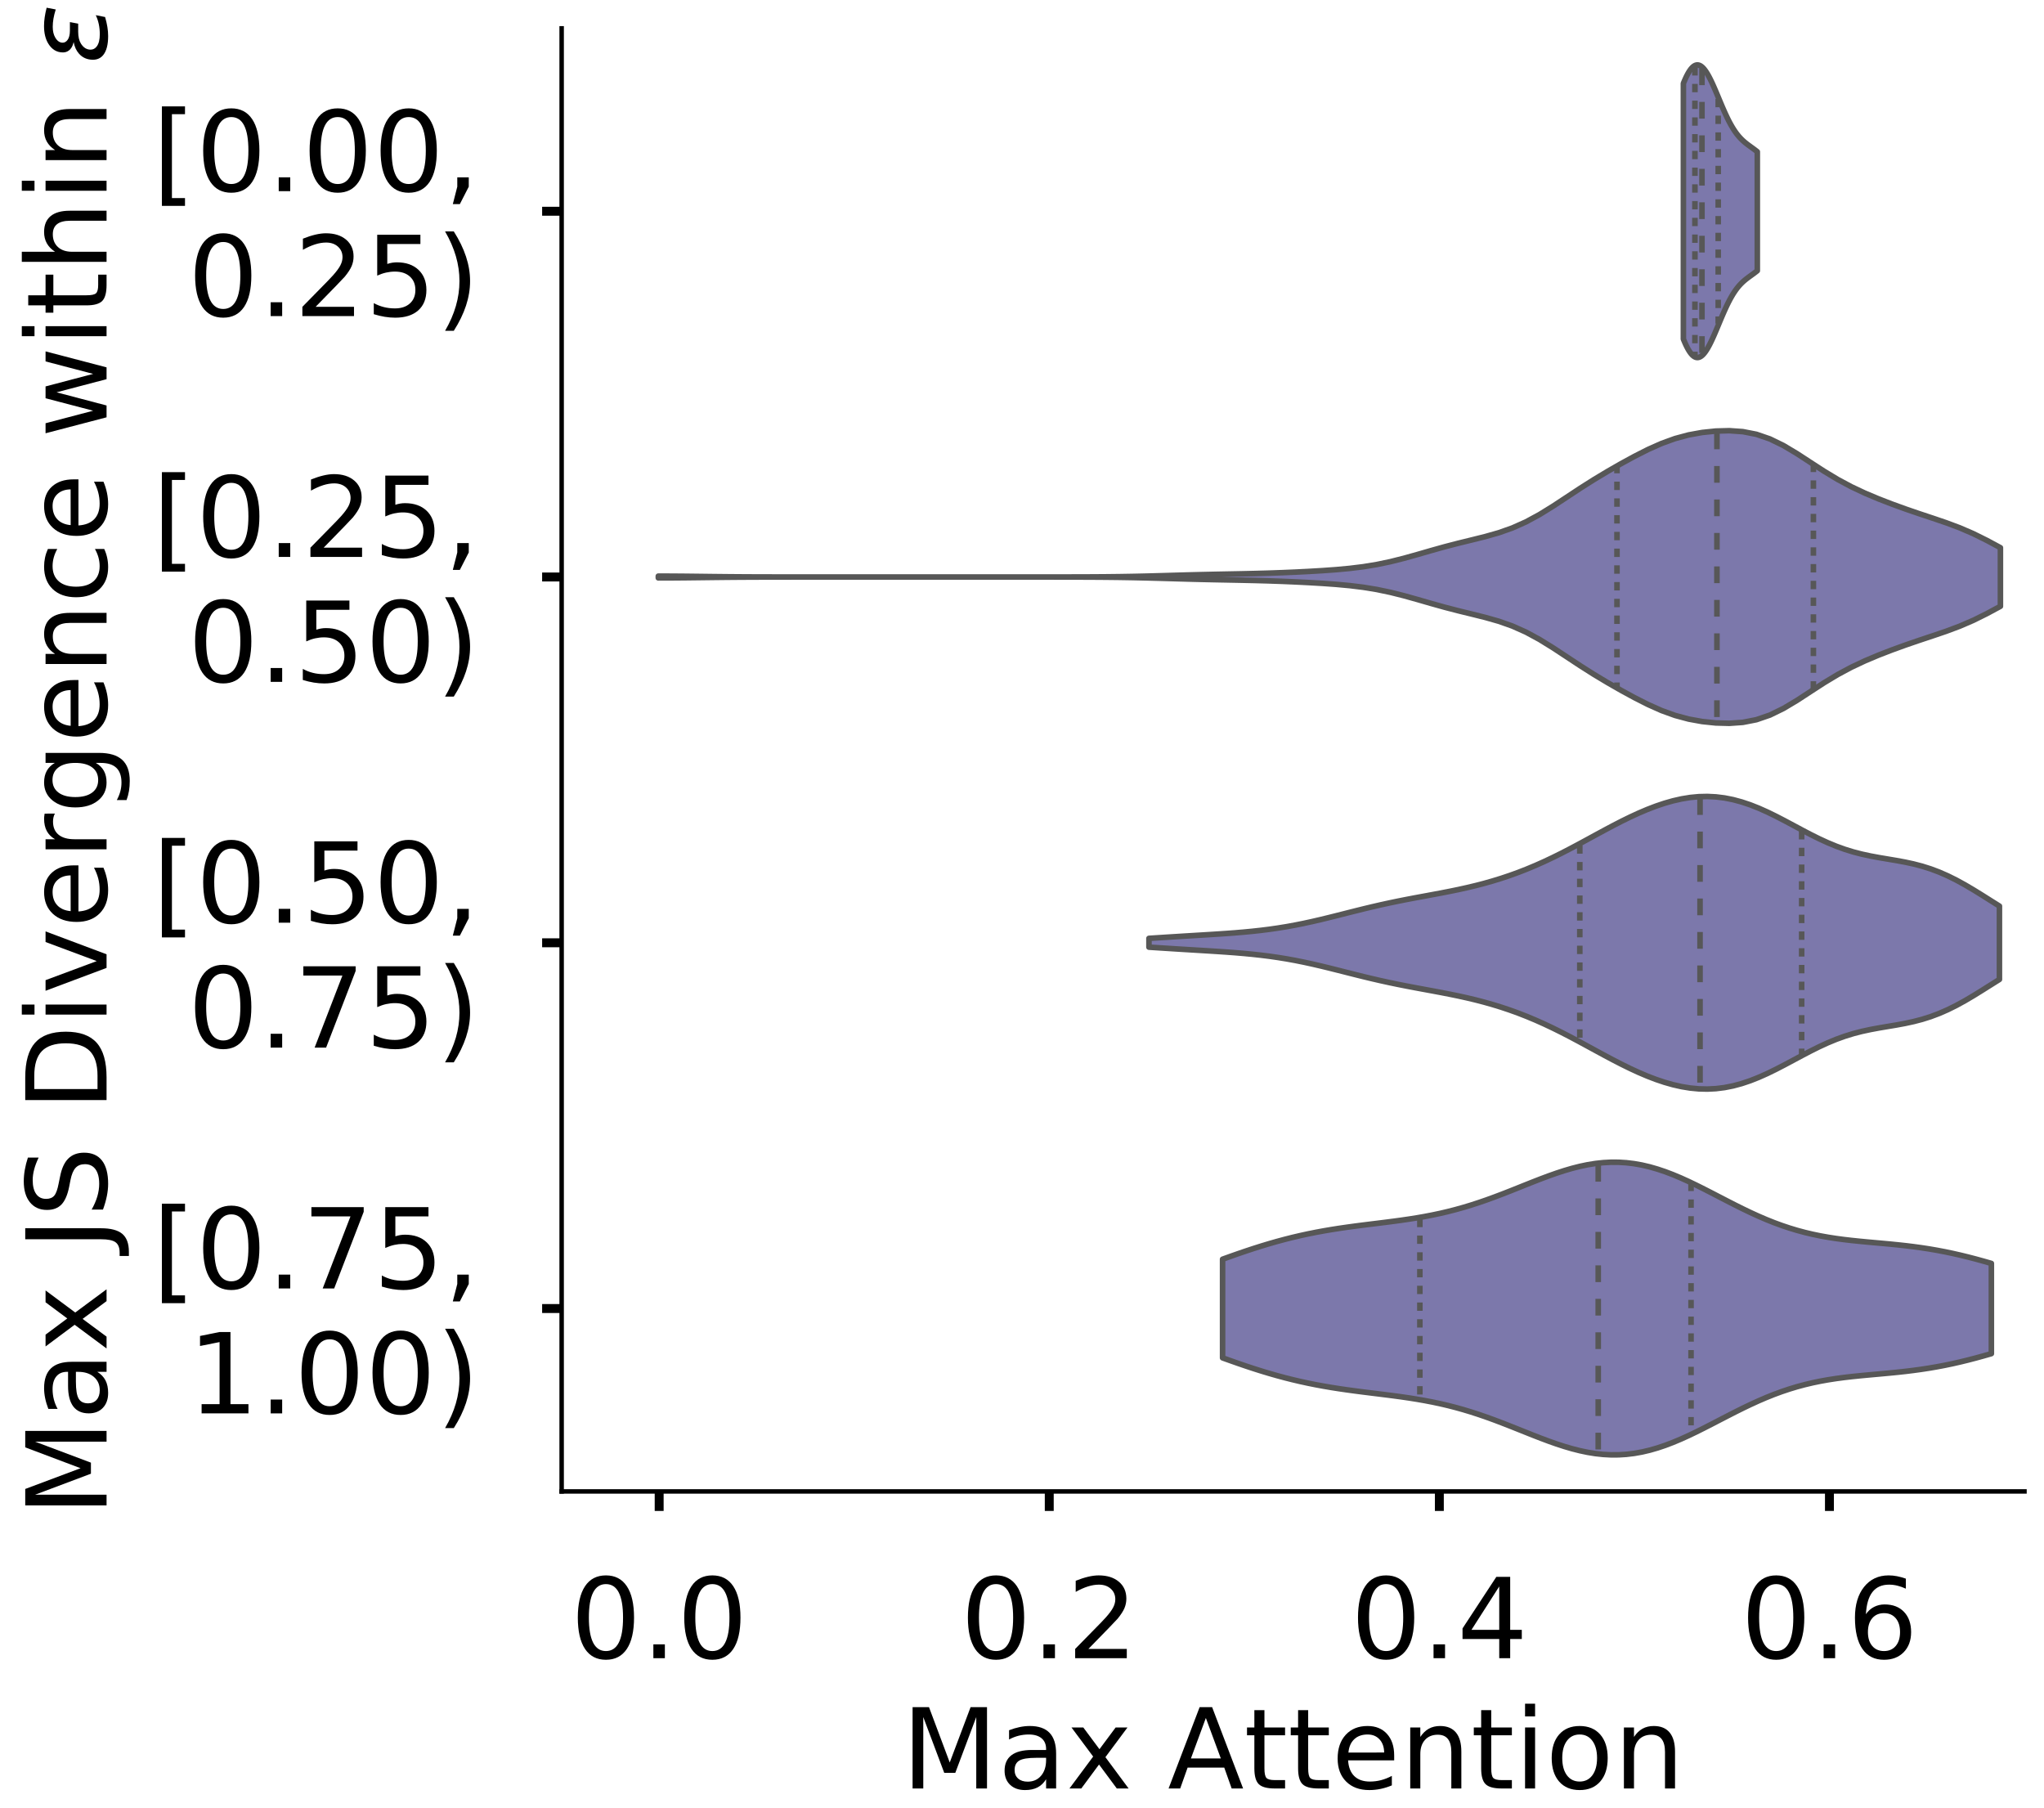<?xml version="1.0" encoding="utf-8" standalone="no"?>
<!DOCTYPE svg PUBLIC "-//W3C//DTD SVG 1.1//EN"
  "http://www.w3.org/Graphics/SVG/1.1/DTD/svg11.dtd">
<!-- Created with matplotlib (https://matplotlib.org/) -->
<svg height="324.058pt" version="1.1" viewBox="0 0 366.475 324.058" width="366.475pt" xmlns="http://www.w3.org/2000/svg" xmlns:xlink="http://www.w3.org/1999/xlink">
 <defs>
  <style type="text/css">
*{stroke-linecap:butt;stroke-linejoin:round;}
  </style>
 </defs>
 <g id="figure_1">
  <g id="patch_1">
   <path d="M 0 324.058 
L 366.475 324.058 
L 366.475 -0 
L 0 -0 
z
" style="fill:#ffffff;"/>
  </g>
  <g id="axes_1">
   <g id="patch_2">
    <path d="M -269.375 267.358 
L -7.1 267.358 
L -7.1 5.083 
L -269.375 5.083 
z
" style="fill:#ffffff;"/>
   </g>
   <g id="patch_3">
    <path clip-path="url(#p5708288292)" d="M -257.453 267.358 
L -251.493 267.358 
L -251.493 264.835 
L -257.453 264.835 
z
" style="fill:#7570b3;opacity:0.6;stroke:#000000;stroke-linejoin:miter;stroke-width:0.5;"/>
   </g>
   <g id="patch_4">
    <path clip-path="url(#p5708288292)" d="M -251.493 267.358 
L -245.532 267.358 
L -245.532 267.358 
L -251.493 267.358 
z
" style="fill:#7570b3;opacity:0.6;stroke:#000000;stroke-linejoin:miter;stroke-width:0.5;"/>
   </g>
   <g id="patch_5">
    <path clip-path="url(#p5708288292)" d="M -245.532 267.358 
L -239.571 267.358 
L -239.571 267.358 
L -245.532 267.358 
z
" style="fill:#7570b3;opacity:0.6;stroke:#000000;stroke-linejoin:miter;stroke-width:0.5;"/>
   </g>
   <g id="patch_6">
    <path clip-path="url(#p5708288292)" d="M -239.571 267.358 
L -233.61 267.358 
L -233.61 267.358 
L -239.571 267.358 
z
" style="fill:#7570b3;opacity:0.6;stroke:#000000;stroke-linejoin:miter;stroke-width:0.5;"/>
   </g>
   <g id="patch_7">
    <path clip-path="url(#p5708288292)" d="M -233.61 267.358 
L -227.649 267.358 
L -227.649 267.358 
L -233.61 267.358 
z
" style="fill:#7570b3;opacity:0.6;stroke:#000000;stroke-linejoin:miter;stroke-width:0.5;"/>
   </g>
   <g id="patch_8">
    <path clip-path="url(#p5708288292)" d="M -227.649 267.358 
L -221.689 267.358 
L -221.689 267.358 
L -227.649 267.358 
z
" style="fill:#7570b3;opacity:0.6;stroke:#000000;stroke-linejoin:miter;stroke-width:0.5;"/>
   </g>
   <g id="patch_9">
    <path clip-path="url(#p5708288292)" d="M -221.689 267.358 
L -215.728 267.358 
L -215.728 267.358 
L -221.689 267.358 
z
" style="fill:#7570b3;opacity:0.6;stroke:#000000;stroke-linejoin:miter;stroke-width:0.5;"/>
   </g>
   <g id="patch_10">
    <path clip-path="url(#p5708288292)" d="M -215.728 267.358 
L -209.767 267.358 
L -209.767 267.358 
L -215.728 267.358 
z
" style="fill:#7570b3;opacity:0.6;stroke:#000000;stroke-linejoin:miter;stroke-width:0.5;"/>
   </g>
   <g id="patch_11">
    <path clip-path="url(#p5708288292)" d="M -209.767 267.358 
L -203.806 267.358 
L -203.806 267.358 
L -209.767 267.358 
z
" style="fill:#7570b3;opacity:0.6;stroke:#000000;stroke-linejoin:miter;stroke-width:0.5;"/>
   </g>
   <g id="patch_12">
    <path clip-path="url(#p5708288292)" d="M -203.806 267.358 
L -197.845 267.358 
L -197.845 267.358 
L -203.806 267.358 
z
" style="fill:#7570b3;opacity:0.6;stroke:#000000;stroke-linejoin:miter;stroke-width:0.5;"/>
   </g>
   <g id="patch_13">
    <path clip-path="url(#p5708288292)" d="M -197.845 267.358 
L -191.885 267.358 
L -191.885 267.358 
L -197.845 267.358 
z
" style="fill:#7570b3;opacity:0.6;stroke:#000000;stroke-linejoin:miter;stroke-width:0.5;"/>
   </g>
   <g id="patch_14">
    <path clip-path="url(#p5708288292)" d="M -191.885 267.358 
L -185.924 267.358 
L -185.924 267.358 
L -191.885 267.358 
z
" style="fill:#7570b3;opacity:0.6;stroke:#000000;stroke-linejoin:miter;stroke-width:0.5;"/>
   </g>
   <g id="patch_15">
    <path clip-path="url(#p5708288292)" d="M -185.924 267.358 
L -179.963 267.358 
L -179.963 267.358 
L -185.924 267.358 
z
" style="fill:#7570b3;opacity:0.6;stroke:#000000;stroke-linejoin:miter;stroke-width:0.5;"/>
   </g>
   <g id="patch_16">
    <path clip-path="url(#p5708288292)" d="M -179.963 267.358 
L -174.002 267.358 
L -174.002 267.358 
L -179.963 267.358 
z
" style="fill:#7570b3;opacity:0.6;stroke:#000000;stroke-linejoin:miter;stroke-width:0.5;"/>
   </g>
   <g id="patch_17">
    <path clip-path="url(#p5708288292)" d="M -174.002 267.358 
L -168.041 267.358 
L -168.041 264.835 
L -174.002 264.835 
z
" style="fill:#7570b3;opacity:0.6;stroke:#000000;stroke-linejoin:miter;stroke-width:0.5;"/>
   </g>
   <g id="patch_18">
    <path clip-path="url(#p5708288292)" d="M -168.041 267.358 
L -162.081 267.358 
L -162.081 259.789 
L -168.041 259.789 
z
" style="fill:#7570b3;opacity:0.6;stroke:#000000;stroke-linejoin:miter;stroke-width:0.5;"/>
   </g>
   <g id="patch_19">
    <path clip-path="url(#p5708288292)" d="M -162.081 267.358 
L -156.12 267.358 
L -156.12 259.789 
L -162.081 259.789 
z
" style="fill:#7570b3;opacity:0.6;stroke:#000000;stroke-linejoin:miter;stroke-width:0.5;"/>
   </g>
   <g id="patch_20">
    <path clip-path="url(#p5708288292)" d="M -156.12 267.358 
L -150.159 267.358 
L -150.159 249.697 
L -156.12 249.697 
z
" style="fill:#7570b3;opacity:0.6;stroke:#000000;stroke-linejoin:miter;stroke-width:0.5;"/>
   </g>
   <g id="patch_21">
    <path clip-path="url(#p5708288292)" d="M -150.159 267.358 
L -144.198 267.358 
L -144.198 252.22 
L -150.159 252.22 
z
" style="fill:#7570b3;opacity:0.6;stroke:#000000;stroke-linejoin:miter;stroke-width:0.5;"/>
   </g>
   <g id="patch_22">
    <path clip-path="url(#p5708288292)" d="M -144.198 267.358 
L -138.238 267.358 
L -138.238 249.697 
L -144.198 249.697 
z
" style="fill:#7570b3;opacity:0.6;stroke:#000000;stroke-linejoin:miter;stroke-width:0.5;"/>
   </g>
   <g id="patch_23">
    <path clip-path="url(#p5708288292)" d="M -138.238 267.358 
L -132.277 267.358 
L -132.277 237.081 
L -138.238 237.081 
z
" style="fill:#7570b3;opacity:0.6;stroke:#000000;stroke-linejoin:miter;stroke-width:0.5;"/>
   </g>
   <g id="patch_24">
    <path clip-path="url(#p5708288292)" d="M -132.277 267.358 
L -126.316 267.358 
L -126.316 224.466 
L -132.277 224.466 
z
" style="fill:#7570b3;opacity:0.6;stroke:#000000;stroke-linejoin:miter;stroke-width:0.5;"/>
   </g>
   <g id="patch_25">
    <path clip-path="url(#p5708288292)" d="M -126.316 267.358 
L -120.355 267.358 
L -120.355 214.373 
L -126.316 214.373 
z
" style="fill:#7570b3;opacity:0.6;stroke:#000000;stroke-linejoin:miter;stroke-width:0.5;"/>
   </g>
   <g id="patch_26">
    <path clip-path="url(#p5708288292)" d="M -120.355 267.358 
L -114.394 267.358 
L -114.394 204.281 
L -120.355 204.281 
z
" style="fill:#7570b3;opacity:0.6;stroke:#000000;stroke-linejoin:miter;stroke-width:0.5;"/>
   </g>
   <g id="patch_27">
    <path clip-path="url(#p5708288292)" d="M -114.394 267.358 
L -108.434 267.358 
L -108.434 199.235 
L -114.394 199.235 
z
" style="fill:#7570b3;opacity:0.6;stroke:#000000;stroke-linejoin:miter;stroke-width:0.5;"/>
   </g>
   <g id="patch_28">
    <path clip-path="url(#p5708288292)" d="M -108.434 267.358 
L -102.473 267.358 
L -102.473 186.619 
L -108.434 186.619 
z
" style="fill:#7570b3;opacity:0.6;stroke:#000000;stroke-linejoin:miter;stroke-width:0.5;"/>
   </g>
   <g id="patch_29">
    <path clip-path="url(#p5708288292)" d="M -102.473 267.358 
L -96.512 267.358 
L -96.512 138.681 
L -102.473 138.681 
z
" style="fill:#7570b3;opacity:0.6;stroke:#000000;stroke-linejoin:miter;stroke-width:0.5;"/>
   </g>
   <g id="patch_30">
    <path clip-path="url(#p5708288292)" d="M -96.512 267.358 
L -90.551 267.358 
L -90.551 100.834 
L -96.512 100.834 
z
" style="fill:#7570b3;opacity:0.6;stroke:#000000;stroke-linejoin:miter;stroke-width:0.5;"/>
   </g>
   <g id="patch_31">
    <path clip-path="url(#p5708288292)" d="M -90.551 267.358 
L -84.59 267.358 
L -84.59 83.173 
L -90.551 83.173 
z
" style="fill:#7570b3;opacity:0.6;stroke:#000000;stroke-linejoin:miter;stroke-width:0.5;"/>
   </g>
   <g id="patch_32">
    <path clip-path="url(#p5708288292)" d="M -84.59 267.358 
L -78.63 267.358 
L -78.63 47.85 
L -84.59 47.85 
z
" style="fill:#7570b3;opacity:0.6;stroke:#000000;stroke-linejoin:miter;stroke-width:0.5;"/>
   </g>
   <g id="patch_33">
    <path clip-path="url(#p5708288292)" d="M -78.63 267.358 
L -72.669 267.358 
L -72.669 17.572 
L -78.63 17.572 
z
" style="fill:#7570b3;opacity:0.6;stroke:#000000;stroke-linejoin:miter;stroke-width:0.5;"/>
   </g>
   <g id="patch_34">
    <path clip-path="url(#p5708288292)" d="M -72.669 267.358 
L -66.708 267.358 
L -66.708 88.219 
L -72.669 88.219 
z
" style="fill:#7570b3;opacity:0.6;stroke:#000000;stroke-linejoin:miter;stroke-width:0.5;"/>
   </g>
   <g id="patch_35">
    <path clip-path="url(#p5708288292)" d="M -66.708 267.358 
L -60.747 267.358 
L -60.747 17.572 
L -66.708 17.572 
z
" style="fill:#7570b3;opacity:0.6;stroke:#000000;stroke-linejoin:miter;stroke-width:0.5;"/>
   </g>
   <g id="patch_36">
    <path clip-path="url(#p5708288292)" d="M -60.747 267.358 
L -54.786 267.358 
L -54.786 100.834 
L -60.747 100.834 
z
" style="fill:#7570b3;opacity:0.6;stroke:#000000;stroke-linejoin:miter;stroke-width:0.5;"/>
   </g>
   <g id="patch_37">
    <path clip-path="url(#p5708288292)" d="M -54.786 267.358 
L -48.826 267.358 
L -48.826 151.296 
L -54.786 151.296 
z
" style="fill:#7570b3;opacity:0.6;stroke:#000000;stroke-linejoin:miter;stroke-width:0.5;"/>
   </g>
   <g id="patch_38">
    <path clip-path="url(#p5708288292)" d="M -48.826 267.358 
L -42.865 267.358 
L -42.865 133.635 
L -48.826 133.635 
z
" style="fill:#7570b3;opacity:0.6;stroke:#000000;stroke-linejoin:miter;stroke-width:0.5;"/>
   </g>
   <g id="patch_39">
    <path clip-path="url(#p5708288292)" d="M -42.865 267.358 
L -36.904 267.358 
L -36.904 156.342 
L -42.865 156.342 
z
" style="fill:#7570b3;opacity:0.6;stroke:#000000;stroke-linejoin:miter;stroke-width:0.5;"/>
   </g>
   <g id="patch_40">
    <path clip-path="url(#p5708288292)" d="M -36.904 267.358 
L -30.943 267.358 
L -30.943 176.527 
L -36.904 176.527 
z
" style="fill:#7570b3;opacity:0.6;stroke:#000000;stroke-linejoin:miter;stroke-width:0.5;"/>
   </g>
   <g id="patch_41">
    <path clip-path="url(#p5708288292)" d="M -30.943 267.358 
L -24.982 267.358 
L -24.982 171.481 
L -30.943 171.481 
z
" style="fill:#7570b3;opacity:0.6;stroke:#000000;stroke-linejoin:miter;stroke-width:0.5;"/>
   </g>
   <g id="patch_42">
    <path clip-path="url(#p5708288292)" d="M -24.982 267.358 
L -19.022 267.358 
L -19.022 244.65 
L -24.982 244.65 
z
" style="fill:#7570b3;opacity:0.6;stroke:#000000;stroke-linejoin:miter;stroke-width:0.5;"/>
   </g>
   <g id="matplotlib.axis_1">
    <g id="xtick_1">
     <g id="line2d_1">
      <defs>
       <path d="M 0 0 
L 0 3.5 
" id="m8d1b2ba1b3" style="stroke:#000000;stroke-width:1.6;"/>
      </defs>
      <g/>
     </g>
     <g id="text_1">
      <!-- 0.0 -->
      <defs>
       <path d="M 31.781 66.406 
Q 24.172 66.406 20.328 58.906 
Q 16.5 51.422 16.5 36.375 
Q 16.5 21.391 20.328 13.891 
Q 24.172 6.391 31.781 6.391 
Q 39.453 6.391 43.281 13.891 
Q 47.125 21.391 47.125 36.375 
Q 47.125 51.422 43.281 58.906 
Q 39.453 66.406 31.781 66.406 
z
M 31.781 74.219 
Q 44.047 74.219 50.516 64.516 
Q 56.984 54.828 56.984 36.375 
Q 56.984 17.969 50.516 8.266 
Q 44.047 -1.422 31.781 -1.422 
Q 19.531 -1.422 13.062 8.266 
Q 6.594 17.969 6.594 36.375 
Q 6.594 54.828 13.062 64.516 
Q 19.531 74.219 31.781 74.219 
z
" id="DejaVuSans-48"/>
       <path d="M 10.688 12.406 
L 21 12.406 
L 21 0 
L 10.688 0 
z
" id="DejaVuSans-46"/>
      </defs>
      <g transform="translate(-273.357 297.255)scale(0.2 -0.2)">
       <use xlink:href="#DejaVuSans-48"/>
       <use x="63.623" xlink:href="#DejaVuSans-46"/>
       <use x="95.41" xlink:href="#DejaVuSans-48"/>
      </g>
     </g>
    </g>
    <g id="xtick_2">
     <g id="line2d_2">
      <g/>
     </g>
     <g id="text_2">
      <!-- 0.2 -->
      <defs>
       <path d="M 19.188 8.297 
L 53.609 8.297 
L 53.609 0 
L 7.328 0 
L 7.328 8.297 
Q 12.938 14.109 22.625 23.891 
Q 32.328 33.688 34.812 36.531 
Q 39.547 41.844 41.422 45.531 
Q 43.312 49.219 43.312 52.781 
Q 43.312 58.594 39.234 62.25 
Q 35.156 65.922 28.609 65.922 
Q 23.969 65.922 18.812 64.312 
Q 13.672 62.703 7.812 59.422 
L 7.812 69.391 
Q 13.766 71.781 18.938 73 
Q 24.125 74.219 28.422 74.219 
Q 39.75 74.219 46.484 68.547 
Q 53.219 62.891 53.219 53.422 
Q 53.219 48.922 51.531 44.891 
Q 49.859 40.875 45.406 35.406 
Q 44.188 33.984 37.641 27.219 
Q 31.109 20.453 19.188 8.297 
z
" id="DejaVuSans-50"/>
      </defs>
      <g transform="translate(-205.233 297.255)scale(0.2 -0.2)">
       <use xlink:href="#DejaVuSans-48"/>
       <use x="63.623" xlink:href="#DejaVuSans-46"/>
       <use x="95.41" xlink:href="#DejaVuSans-50"/>
      </g>
     </g>
    </g>
    <g id="xtick_3">
     <g id="line2d_3">
      <g/>
     </g>
     <g id="text_3">
      <!-- 0.4 -->
      <defs>
       <path d="M 37.797 64.312 
L 12.891 25.391 
L 37.797 25.391 
z
M 35.203 72.906 
L 47.609 72.906 
L 47.609 25.391 
L 58.016 25.391 
L 58.016 17.188 
L 47.609 17.188 
L 47.609 0 
L 37.797 0 
L 37.797 17.188 
L 4.891 17.188 
L 4.891 26.703 
z
" id="DejaVuSans-52"/>
      </defs>
      <g transform="translate(-137.11 297.255)scale(0.2 -0.2)">
       <use xlink:href="#DejaVuSans-48"/>
       <use x="63.623" xlink:href="#DejaVuSans-46"/>
       <use x="95.41" xlink:href="#DejaVuSans-52"/>
      </g>
     </g>
    </g>
    <g id="xtick_4">
     <g id="line2d_4">
      <g/>
     </g>
     <g id="text_4">
      <!-- 0.6 -->
      <defs>
       <path d="M 33.016 40.375 
Q 26.375 40.375 22.484 35.828 
Q 18.609 31.297 18.609 23.391 
Q 18.609 15.531 22.484 10.953 
Q 26.375 6.391 33.016 6.391 
Q 39.656 6.391 43.531 10.953 
Q 47.406 15.531 47.406 23.391 
Q 47.406 31.297 43.531 35.828 
Q 39.656 40.375 33.016 40.375 
z
M 52.594 71.297 
L 52.594 62.312 
Q 48.875 64.062 45.094 64.984 
Q 41.312 65.922 37.594 65.922 
Q 27.828 65.922 22.672 59.328 
Q 17.531 52.734 16.797 39.406 
Q 19.672 43.656 24.016 45.922 
Q 28.375 48.188 33.594 48.188 
Q 44.578 48.188 50.953 41.516 
Q 57.328 34.859 57.328 23.391 
Q 57.328 12.156 50.688 5.359 
Q 44.047 -1.422 33.016 -1.422 
Q 20.359 -1.422 13.672 8.266 
Q 6.984 17.969 6.984 36.375 
Q 6.984 53.656 15.188 63.938 
Q 23.391 74.219 37.203 74.219 
Q 40.922 74.219 44.703 73.484 
Q 48.484 72.75 52.594 71.297 
z
" id="DejaVuSans-54"/>
      </defs>
      <g transform="translate(-68.986 297.255)scale(0.2 -0.2)">
       <use xlink:href="#DejaVuSans-48"/>
       <use x="63.623" xlink:href="#DejaVuSans-46"/>
       <use x="95.41" xlink:href="#DejaVuSans-54"/>
      </g>
     </g>
    </g>
    <g id="text_5">
     <!--   -->
     <defs>
      <path id="DejaVuSans-32"/>
     </defs>
     <g transform="translate(-141.416 320.611)scale(0.2 -0.2)">
      <use xlink:href="#DejaVuSans-32"/>
     </g>
    </g>
   </g>
   <g id="matplotlib.axis_2">
    <g id="ytick_1">
     <g id="line2d_5">
      <defs>
       <path d="M 0 0 
L -3.5 0 
" id="m7a398c4806" style="stroke:#000000;stroke-width:1.6;"/>
      </defs>
      <g/>
     </g>
     <g id="text_6">
      <!-- 0.00 -->
      <g transform="translate(-328.606 274.957)scale(0.2 -0.2)">
       <use xlink:href="#DejaVuSans-48"/>
       <use x="63.623" xlink:href="#DejaVuSans-46"/>
       <use x="95.41" xlink:href="#DejaVuSans-48"/>
       <use x="159.033" xlink:href="#DejaVuSans-48"/>
      </g>
     </g>
    </g>
    <g id="ytick_2">
     <g id="line2d_6">
      <g/>
     </g>
     <g id="text_7">
      <!-- 0.02 -->
      <g transform="translate(-328.606 224.495)scale(0.2 -0.2)">
       <use xlink:href="#DejaVuSans-48"/>
       <use x="63.623" xlink:href="#DejaVuSans-46"/>
       <use x="95.41" xlink:href="#DejaVuSans-48"/>
       <use x="159.033" xlink:href="#DejaVuSans-50"/>
      </g>
     </g>
    </g>
    <g id="ytick_3">
     <g id="line2d_7">
      <g/>
     </g>
     <g id="text_8">
      <!-- 0.04 -->
      <g transform="translate(-328.606 174.033)scale(0.2 -0.2)">
       <use xlink:href="#DejaVuSans-48"/>
       <use x="63.623" xlink:href="#DejaVuSans-46"/>
       <use x="95.41" xlink:href="#DejaVuSans-48"/>
       <use x="159.033" xlink:href="#DejaVuSans-52"/>
      </g>
     </g>
    </g>
    <g id="ytick_4">
     <g id="line2d_8">
      <g/>
     </g>
     <g id="text_9">
      <!-- 0.06 -->
      <g transform="translate(-328.606 123.571)scale(0.2 -0.2)">
       <use xlink:href="#DejaVuSans-48"/>
       <use x="63.623" xlink:href="#DejaVuSans-46"/>
       <use x="95.41" xlink:href="#DejaVuSans-48"/>
       <use x="159.033" xlink:href="#DejaVuSans-54"/>
      </g>
     </g>
    </g>
    <g id="ytick_5">
     <g id="line2d_9">
      <g/>
     </g>
     <g id="text_10">
      <!-- 0.08 -->
      <defs>
       <path d="M 31.781 34.625 
Q 24.75 34.625 20.719 30.859 
Q 16.703 27.094 16.703 20.516 
Q 16.703 13.922 20.719 10.156 
Q 24.75 6.391 31.781 6.391 
Q 38.812 6.391 42.859 10.172 
Q 46.922 13.969 46.922 20.516 
Q 46.922 27.094 42.891 30.859 
Q 38.875 34.625 31.781 34.625 
z
M 21.922 38.812 
Q 15.578 40.375 12.031 44.719 
Q 8.5 49.078 8.5 55.328 
Q 8.5 64.062 14.719 69.141 
Q 20.953 74.219 31.781 74.219 
Q 42.672 74.219 48.875 69.141 
Q 55.078 64.062 55.078 55.328 
Q 55.078 49.078 51.531 44.719 
Q 48 40.375 41.703 38.812 
Q 48.828 37.156 52.797 32.312 
Q 56.781 27.484 56.781 20.516 
Q 56.781 9.906 50.312 4.234 
Q 43.844 -1.422 31.781 -1.422 
Q 19.734 -1.422 13.25 4.234 
Q 6.781 9.906 6.781 20.516 
Q 6.781 27.484 10.781 32.312 
Q 14.797 37.156 21.922 38.812 
z
M 18.312 54.391 
Q 18.312 48.734 21.844 45.562 
Q 25.391 42.391 31.781 42.391 
Q 38.141 42.391 41.719 45.562 
Q 45.312 48.734 45.312 54.391 
Q 45.312 60.062 41.719 63.234 
Q 38.141 66.406 31.781 66.406 
Q 25.391 66.406 21.844 63.234 
Q 18.312 60.062 18.312 54.391 
z
" id="DejaVuSans-56"/>
      </defs>
      <g transform="translate(-328.606 73.11)scale(0.2 -0.2)">
       <use xlink:href="#DejaVuSans-48"/>
       <use x="63.623" xlink:href="#DejaVuSans-46"/>
       <use x="95.41" xlink:href="#DejaVuSans-48"/>
       <use x="159.033" xlink:href="#DejaVuSans-56"/>
      </g>
     </g>
    </g>
    <g id="ytick_6">
     <g id="line2d_10">
      <g/>
     </g>
     <g id="text_11">
      <!-- 0.10 -->
      <defs>
       <path d="M 12.406 8.297 
L 28.516 8.297 
L 28.516 63.922 
L 10.984 60.406 
L 10.984 69.391 
L 28.422 72.906 
L 38.281 72.906 
L 38.281 8.297 
L 54.391 8.297 
L 54.391 0 
L 12.406 0 
z
" id="DejaVuSans-49"/>
      </defs>
      <g transform="translate(-328.606 22.648)scale(0.2 -0.2)">
       <use xlink:href="#DejaVuSans-48"/>
       <use x="63.623" xlink:href="#DejaVuSans-46"/>
       <use x="95.41" xlink:href="#DejaVuSans-49"/>
       <use x="159.033" xlink:href="#DejaVuSans-48"/>
      </g>
     </g>
    </g>
    <g id="text_12">
     <!--   -->
     <g transform="translate(-336.267 139.017)rotate(-90)scale(0.176 -0.176)">
      <use xlink:href="#DejaVuSans-32"/>
     </g>
    </g>
   </g>
   <g id="patch_43">
    <path style="fill:none;stroke:#000000;stroke-linecap:square;stroke-linejoin:miter;stroke-width:0.8;"/>
   </g>
   <g id="patch_44">
    <path style="fill:none;stroke:#000000;stroke-linecap:square;stroke-linejoin:miter;stroke-width:0.8;"/>
   </g>
  </g>
  <g id="axes_2">
   <g id="patch_45">
    <path d="M 100.7 267.358 
L 362.975 267.358 
L 362.975 5.083 
L 100.7 5.083 
z
" style="fill:#ffffff;"/>
   </g>
   <g id="PolyCollection_1">
    <defs>
     <path d="M 301.819 -263.278 
L 301.819 -309.103 
L 301.952 -309.431 
L 302.086 -309.744 
L 302.22 -310.042 
L 302.354 -310.326 
L 302.488 -310.593 
L 302.622 -310.843 
L 302.756 -311.076 
L 302.89 -311.292 
L 303.024 -311.49 
L 303.158 -311.669 
L 303.291 -311.83 
L 303.425 -311.971 
L 303.559 -312.094 
L 303.693 -312.197 
L 303.827 -312.28 
L 303.961 -312.344 
L 304.095 -312.388 
L 304.229 -312.413 
L 304.363 -312.418 
L 304.497 -312.404 
L 304.63 -312.371 
L 304.764 -312.319 
L 304.898 -312.248 
L 305.032 -312.159 
L 305.166 -312.052 
L 305.3 -311.928 
L 305.434 -311.787 
L 305.568 -311.63 
L 305.702 -311.457 
L 305.835 -311.27 
L 305.969 -311.068 
L 306.103 -310.852 
L 306.237 -310.623 
L 306.371 -310.382 
L 306.505 -310.13 
L 306.639 -309.868 
L 306.773 -309.596 
L 306.907 -309.315 
L 307.041 -309.026 
L 307.174 -308.73 
L 307.308 -308.428 
L 307.442 -308.121 
L 307.576 -307.809 
L 307.71 -307.494 
L 307.844 -307.176 
L 307.978 -306.857 
L 308.112 -306.536 
L 308.246 -306.215 
L 308.38 -305.895 
L 308.513 -305.576 
L 308.647 -305.26 
L 308.781 -304.946 
L 308.915 -304.636 
L 309.049 -304.33 
L 309.183 -304.028 
L 309.317 -303.732 
L 309.451 -303.441 
L 309.585 -303.157 
L 309.719 -302.879 
L 309.852 -302.608 
L 309.986 -302.345 
L 310.12 -302.089 
L 310.254 -301.841 
L 310.388 -301.601 
L 310.522 -301.369 
L 310.656 -301.145 
L 310.79 -300.93 
L 310.924 -300.722 
L 311.057 -300.523 
L 311.191 -300.332 
L 311.325 -300.148 
L 311.459 -299.973 
L 311.593 -299.804 
L 311.727 -299.644 
L 311.861 -299.49 
L 311.995 -299.343 
L 312.129 -299.202 
L 312.263 -299.067 
L 312.396 -298.937 
L 312.53 -298.813 
L 312.664 -298.694 
L 312.798 -298.579 
L 312.932 -298.467 
L 313.066 -298.36 
L 313.2 -298.255 
L 313.334 -298.152 
L 313.468 -298.052 
L 313.602 -297.953 
L 313.735 -297.856 
L 313.869 -297.759 
L 314.003 -297.662 
L 314.137 -297.565 
L 314.271 -297.468 
L 314.405 -297.369 
L 314.539 -297.27 
L 314.673 -297.169 
L 314.807 -297.065 
L 314.941 -296.96 
L 315.074 -296.852 
L 315.074 -275.53 
L 315.074 -275.53 
L 314.941 -275.422 
L 314.807 -275.316 
L 314.673 -275.213 
L 314.539 -275.111 
L 314.405 -275.012 
L 314.271 -274.913 
L 314.137 -274.816 
L 314.003 -274.719 
L 313.869 -274.623 
L 313.735 -274.526 
L 313.602 -274.428 
L 313.468 -274.329 
L 313.334 -274.229 
L 313.2 -274.126 
L 313.066 -274.022 
L 312.932 -273.914 
L 312.798 -273.803 
L 312.664 -273.687 
L 312.53 -273.568 
L 312.396 -273.444 
L 312.263 -273.314 
L 312.129 -273.18 
L 311.995 -273.039 
L 311.861 -272.891 
L 311.727 -272.738 
L 311.593 -272.577 
L 311.459 -272.409 
L 311.325 -272.233 
L 311.191 -272.05 
L 311.057 -271.858 
L 310.924 -271.659 
L 310.79 -271.452 
L 310.656 -271.236 
L 310.522 -271.012 
L 310.388 -270.78 
L 310.254 -270.54 
L 310.12 -270.292 
L 309.986 -270.036 
L 309.852 -269.773 
L 309.719 -269.502 
L 309.585 -269.224 
L 309.451 -268.94 
L 309.317 -268.65 
L 309.183 -268.353 
L 309.049 -268.052 
L 308.915 -267.746 
L 308.781 -267.435 
L 308.647 -267.121 
L 308.513 -266.805 
L 308.38 -266.486 
L 308.246 -266.166 
L 308.112 -265.845 
L 307.978 -265.525 
L 307.844 -265.205 
L 307.71 -264.887 
L 307.576 -264.572 
L 307.442 -264.26 
L 307.308 -263.953 
L 307.174 -263.651 
L 307.041 -263.355 
L 306.907 -263.066 
L 306.773 -262.785 
L 306.639 -262.513 
L 306.505 -262.251 
L 306.371 -261.999 
L 306.237 -261.758 
L 306.103 -261.529 
L 305.969 -261.314 
L 305.835 -261.112 
L 305.702 -260.924 
L 305.568 -260.751 
L 305.434 -260.594 
L 305.3 -260.453 
L 305.166 -260.329 
L 305.032 -260.222 
L 304.898 -260.133 
L 304.764 -260.063 
L 304.63 -260.011 
L 304.497 -259.977 
L 304.363 -259.963 
L 304.229 -259.968 
L 304.095 -259.993 
L 303.961 -260.037 
L 303.827 -260.101 
L 303.693 -260.185 
L 303.559 -260.288 
L 303.425 -260.41 
L 303.291 -260.552 
L 303.158 -260.712 
L 303.024 -260.892 
L 302.89 -261.089 
L 302.756 -261.305 
L 302.622 -261.538 
L 302.488 -261.789 
L 302.354 -262.056 
L 302.22 -262.339 
L 302.086 -262.637 
L 301.952 -262.951 
L 301.819 -263.278 
z
" id="meefcb8f6a2" style="stroke:#575757;"/>
    </defs>
    <g clip-path="url(#p4125a167e1)">
     <use style="fill:#7c78ab;stroke:#575757;" x="0" xlink:href="#meefcb8f6a2" y="324.058"/>
    </g>
   </g>
   <g id="PolyCollection_2">
    <defs>
     <path d="M 118.031 -220.464 
L 118.031 -220.78 
L 120.462 -220.773 
L 122.892 -220.753 
L 125.323 -220.725 
L 127.754 -220.695 
L 130.184 -220.669 
L 132.615 -220.649 
L 135.045 -220.636 
L 137.476 -220.629 
L 139.907 -220.625 
L 142.337 -220.623 
L 144.768 -220.622 
L 147.198 -220.622 
L 149.629 -220.622 
L 152.06 -220.622 
L 154.49 -220.622 
L 156.921 -220.622 
L 159.352 -220.622 
L 161.782 -220.622 
L 164.213 -220.622 
L 166.643 -220.622 
L 169.074 -220.622 
L 171.505 -220.622 
L 173.935 -220.622 
L 176.366 -220.622 
L 178.796 -220.622 
L 181.227 -220.622 
L 183.658 -220.622 
L 186.088 -220.622 
L 188.519 -220.623 
L 190.949 -220.625 
L 193.38 -220.63 
L 195.811 -220.639 
L 198.241 -220.656 
L 200.672 -220.683 
L 203.103 -220.724 
L 205.533 -220.778 
L 207.964 -220.843 
L 210.394 -220.913 
L 212.825 -220.982 
L 215.256 -221.043 
L 217.686 -221.097 
L 220.117 -221.144 
L 222.547 -221.191 
L 224.978 -221.246 
L 227.409 -221.313 
L 229.839 -221.398 
L 232.27 -221.5 
L 234.701 -221.622 
L 237.131 -221.765 
L 239.562 -221.939 
L 241.992 -222.164 
L 244.423 -222.462 
L 246.854 -222.86 
L 249.284 -223.367 
L 251.715 -223.977 
L 254.145 -224.656 
L 256.576 -225.357 
L 259.007 -226.037 
L 261.437 -226.668 
L 263.868 -227.262 
L 266.298 -227.867 
L 268.729 -228.557 
L 271.16 -229.416 
L 273.59 -230.499 
L 276.021 -231.815 
L 278.452 -233.318 
L 280.882 -234.917 
L 283.313 -236.52 
L 285.743 -238.062 
L 288.174 -239.524 
L 290.605 -240.916 
L 293.035 -242.242 
L 295.466 -243.475 
L 297.896 -244.558 
L 300.327 -245.438 
L 302.758 -246.091 
L 305.188 -246.531 
L 307.619 -246.784 
L 310.05 -246.849 
L 312.48 -246.68 
L 314.911 -246.204 
L 317.341 -245.368 
L 319.772 -244.183 
L 322.203 -242.73 
L 324.633 -241.146 
L 327.064 -239.57 
L 329.494 -238.106 
L 331.925 -236.805 
L 334.356 -235.66 
L 336.786 -234.636 
L 339.217 -233.695 
L 341.647 -232.814 
L 344.078 -231.98 
L 346.509 -231.172 
L 348.939 -230.346 
L 351.37 -229.437 
L 353.801 -228.388 
L 356.231 -227.184 
L 358.662 -225.876 
L 358.662 -215.368 
L 358.662 -215.368 
L 356.231 -214.06 
L 353.801 -212.856 
L 351.37 -211.807 
L 348.939 -210.898 
L 346.509 -210.072 
L 344.078 -209.264 
L 341.647 -208.43 
L 339.217 -207.548 
L 336.786 -206.608 
L 334.356 -205.584 
L 331.925 -204.439 
L 329.494 -203.137 
L 327.064 -201.674 
L 324.633 -200.098 
L 322.203 -198.513 
L 319.772 -197.061 
L 317.341 -195.875 
L 314.911 -195.04 
L 312.48 -194.564 
L 310.05 -194.394 
L 307.619 -194.459 
L 305.188 -194.713 
L 302.758 -195.153 
L 300.327 -195.806 
L 297.896 -196.686 
L 295.466 -197.769 
L 293.035 -199.002 
L 290.605 -200.327 
L 288.174 -201.72 
L 285.743 -203.182 
L 283.313 -204.724 
L 280.882 -206.327 
L 278.452 -207.926 
L 276.021 -209.428 
L 273.59 -210.745 
L 271.16 -211.828 
L 268.729 -212.686 
L 266.298 -213.377 
L 263.868 -213.982 
L 261.437 -214.576 
L 259.007 -215.207 
L 256.576 -215.886 
L 254.145 -216.588 
L 251.715 -217.267 
L 249.284 -217.877 
L 246.854 -218.384 
L 244.423 -218.781 
L 241.992 -219.08 
L 239.562 -219.304 
L 237.131 -219.479 
L 234.701 -219.622 
L 232.27 -219.743 
L 229.839 -219.846 
L 227.409 -219.931 
L 224.978 -219.998 
L 222.547 -220.052 
L 220.117 -220.1 
L 217.686 -220.147 
L 215.256 -220.2 
L 212.825 -220.262 
L 210.394 -220.331 
L 207.964 -220.401 
L 205.533 -220.466 
L 203.103 -220.52 
L 200.672 -220.561 
L 198.241 -220.588 
L 195.811 -220.605 
L 193.38 -220.614 
L 190.949 -220.619 
L 188.519 -220.621 
L 186.088 -220.621 
L 183.658 -220.622 
L 181.227 -220.622 
L 178.796 -220.622 
L 176.366 -220.622 
L 173.935 -220.622 
L 171.505 -220.622 
L 169.074 -220.622 
L 166.643 -220.622 
L 164.213 -220.622 
L 161.782 -220.622 
L 159.352 -220.622 
L 156.921 -220.622 
L 154.49 -220.622 
L 152.06 -220.622 
L 149.629 -220.622 
L 147.198 -220.622 
L 144.768 -220.621 
L 142.337 -220.621 
L 139.907 -220.619 
L 137.476 -220.615 
L 135.045 -220.608 
L 132.615 -220.595 
L 130.184 -220.575 
L 127.754 -220.549 
L 125.323 -220.519 
L 122.892 -220.491 
L 120.462 -220.471 
L 118.031 -220.464 
z
" id="mb2974dbf13" style="stroke:#575757;"/>
    </defs>
    <g clip-path="url(#p4125a167e1)">
     <use style="fill:#7c78ab;stroke:#575757;" x="0" xlink:href="#mb2974dbf13" y="324.058"/>
    </g>
   </g>
   <g id="PolyCollection_3">
    <defs>
     <path d="M 205.999 -154.264 
L 205.999 -155.843 
L 207.539 -155.942 
L 209.08 -156.04 
L 210.62 -156.137 
L 212.16 -156.233 
L 213.701 -156.326 
L 215.241 -156.419 
L 216.781 -156.513 
L 218.321 -156.611 
L 219.862 -156.715 
L 221.402 -156.829 
L 222.942 -156.958 
L 224.482 -157.104 
L 226.023 -157.272 
L 227.563 -157.464 
L 229.103 -157.685 
L 230.644 -157.934 
L 232.184 -158.214 
L 233.724 -158.522 
L 235.264 -158.856 
L 236.805 -159.213 
L 238.345 -159.587 
L 239.885 -159.972 
L 241.425 -160.363 
L 242.966 -160.751 
L 244.506 -161.133 
L 246.046 -161.502 
L 247.587 -161.856 
L 249.127 -162.193 
L 250.667 -162.513 
L 252.207 -162.817 
L 253.748 -163.11 
L 255.288 -163.395 
L 256.828 -163.68 
L 258.368 -163.968 
L 259.909 -164.268 
L 261.449 -164.584 
L 262.989 -164.924 
L 264.53 -165.291 
L 266.07 -165.69 
L 267.61 -166.125 
L 269.15 -166.599 
L 270.691 -167.114 
L 272.231 -167.671 
L 273.771 -168.273 
L 275.311 -168.917 
L 276.852 -169.605 
L 278.392 -170.332 
L 279.932 -171.095 
L 281.473 -171.889 
L 283.013 -172.708 
L 284.553 -173.541 
L 286.093 -174.38 
L 287.634 -175.215 
L 289.174 -176.034 
L 290.714 -176.827 
L 292.254 -177.583 
L 293.795 -178.294 
L 295.335 -178.949 
L 296.875 -179.541 
L 298.415 -180.06 
L 299.956 -180.497 
L 301.496 -180.846 
L 303.036 -181.097 
L 304.577 -181.244 
L 306.117 -181.281 
L 307.657 -181.204 
L 309.197 -181.013 
L 310.738 -180.708 
L 312.278 -180.293 
L 313.818 -179.776 
L 315.358 -179.167 
L 316.899 -178.478 
L 318.439 -177.726 
L 319.979 -176.929 
L 321.52 -176.107 
L 323.06 -175.281 
L 324.6 -174.475 
L 326.14 -173.708 
L 327.681 -172.999 
L 329.221 -172.362 
L 330.761 -171.805 
L 332.301 -171.33 
L 333.842 -170.933 
L 335.382 -170.601 
L 336.922 -170.316 
L 338.463 -170.056 
L 340.003 -169.797 
L 341.543 -169.513 
L 343.083 -169.181 
L 344.624 -168.779 
L 346.164 -168.293 
L 347.704 -167.713 
L 349.244 -167.038 
L 350.785 -166.272 
L 352.325 -165.426 
L 353.865 -164.517 
L 355.406 -163.565 
L 356.946 -162.593 
L 358.486 -161.628 
L 358.486 -148.479 
L 358.486 -148.479 
L 356.946 -147.513 
L 355.406 -146.542 
L 353.865 -145.589 
L 352.325 -144.68 
L 350.785 -143.834 
L 349.244 -143.068 
L 347.704 -142.393 
L 346.164 -141.814 
L 344.624 -141.327 
L 343.083 -140.926 
L 341.543 -140.593 
L 340.003 -140.309 
L 338.463 -140.05 
L 336.922 -139.79 
L 335.382 -139.506 
L 333.842 -139.174 
L 332.301 -138.776 
L 330.761 -138.302 
L 329.221 -137.745 
L 327.681 -137.107 
L 326.14 -136.398 
L 324.6 -135.631 
L 323.06 -134.825 
L 321.52 -134 
L 319.979 -133.178 
L 318.439 -132.38 
L 316.899 -131.628 
L 315.358 -130.94 
L 313.818 -130.33 
L 312.278 -129.813 
L 310.738 -129.399 
L 309.197 -129.094 
L 307.657 -128.902 
L 306.117 -128.826 
L 304.577 -128.863 
L 303.036 -129.01 
L 301.496 -129.261 
L 299.956 -129.609 
L 298.415 -130.047 
L 296.875 -130.565 
L 295.335 -131.157 
L 293.795 -131.812 
L 292.254 -132.523 
L 290.714 -133.28 
L 289.174 -134.073 
L 287.634 -134.892 
L 286.093 -135.726 
L 284.553 -136.565 
L 283.013 -137.399 
L 281.473 -138.217 
L 279.932 -139.011 
L 278.392 -139.775 
L 276.852 -140.502 
L 275.311 -141.189 
L 273.771 -141.834 
L 272.231 -142.435 
L 270.691 -142.993 
L 269.15 -143.508 
L 267.61 -143.981 
L 266.07 -144.416 
L 264.53 -144.816 
L 262.989 -145.183 
L 261.449 -145.522 
L 259.909 -145.838 
L 258.368 -146.138 
L 256.828 -146.427 
L 255.288 -146.711 
L 253.748 -146.996 
L 252.207 -147.289 
L 250.667 -147.594 
L 249.127 -147.913 
L 247.587 -148.25 
L 246.046 -148.604 
L 244.506 -148.973 
L 242.966 -149.355 
L 241.425 -149.744 
L 239.885 -150.134 
L 238.345 -150.519 
L 236.805 -150.894 
L 235.264 -151.25 
L 233.724 -151.585 
L 232.184 -151.893 
L 230.644 -152.172 
L 229.103 -152.422 
L 227.563 -152.642 
L 226.023 -152.834 
L 224.482 -153.002 
L 222.942 -153.148 
L 221.402 -153.277 
L 219.862 -153.391 
L 218.321 -153.495 
L 216.781 -153.593 
L 215.241 -153.687 
L 213.701 -153.78 
L 212.16 -153.874 
L 210.62 -153.969 
L 209.08 -154.066 
L 207.539 -154.165 
L 205.999 -154.264 
z
" id="m8a57d2d6a6" style="stroke:#575757;"/>
    </defs>
    <g clip-path="url(#p4125a167e1)">
     <use style="fill:#7c78ab;stroke:#575757;" x="0" xlink:href="#m8a57d2d6a6" y="324.058"/>
    </g>
   </g>
   <g id="PolyCollection_4">
    <defs>
     <path d="M 219.2 -80.643 
L 219.2 -98.326 
L 220.592 -98.825 
L 221.984 -99.314 
L 223.377 -99.789 
L 224.769 -100.248 
L 226.161 -100.689 
L 227.554 -101.109 
L 228.946 -101.507 
L 230.338 -101.881 
L 231.731 -102.232 
L 233.123 -102.558 
L 234.515 -102.861 
L 235.907 -103.14 
L 237.3 -103.397 
L 238.692 -103.634 
L 240.084 -103.853 
L 241.477 -104.055 
L 242.869 -104.245 
L 244.261 -104.425 
L 245.654 -104.599 
L 247.046 -104.77 
L 248.438 -104.943 
L 249.831 -105.122 
L 251.223 -105.311 
L 252.615 -105.513 
L 254.008 -105.733 
L 255.4 -105.975 
L 256.792 -106.242 
L 258.185 -106.537 
L 259.577 -106.862 
L 260.969 -107.218 
L 262.362 -107.607 
L 263.754 -108.027 
L 265.146 -108.479 
L 266.539 -108.959 
L 267.931 -109.465 
L 269.323 -109.992 
L 270.716 -110.536 
L 272.108 -111.09 
L 273.5 -111.647 
L 274.893 -112.2 
L 276.285 -112.741 
L 277.677 -113.261 
L 279.07 -113.753 
L 280.462 -114.206 
L 281.854 -114.613 
L 283.246 -114.967 
L 284.639 -115.259 
L 286.031 -115.484 
L 287.423 -115.637 
L 288.816 -115.712 
L 290.208 -115.707 
L 291.6 -115.621 
L 292.993 -115.453 
L 294.385 -115.205 
L 295.777 -114.879 
L 297.17 -114.479 
L 298.562 -114.012 
L 299.954 -113.482 
L 301.347 -112.898 
L 302.739 -112.268 
L 304.131 -111.601 
L 305.524 -110.906 
L 306.916 -110.193 
L 308.308 -109.472 
L 309.701 -108.752 
L 311.093 -108.041 
L 312.485 -107.348 
L 313.878 -106.68 
L 315.27 -106.045 
L 316.662 -105.446 
L 318.055 -104.889 
L 319.447 -104.376 
L 320.839 -103.91 
L 322.232 -103.49 
L 323.624 -103.117 
L 325.016 -102.788 
L 326.409 -102.501 
L 327.801 -102.252 
L 329.193 -102.037 
L 330.585 -101.851 
L 331.978 -101.689 
L 333.37 -101.545 
L 334.762 -101.412 
L 336.155 -101.286 
L 337.547 -101.161 
L 338.939 -101.032 
L 340.332 -100.892 
L 341.724 -100.74 
L 343.116 -100.569 
L 344.509 -100.378 
L 345.901 -100.164 
L 347.293 -99.925 
L 348.686 -99.661 
L 350.078 -99.37 
L 351.47 -99.055 
L 352.863 -98.715 
L 354.255 -98.353 
L 355.647 -97.971 
L 357.04 -97.572 
L 357.04 -81.397 
L 357.04 -81.397 
L 355.647 -80.998 
L 354.255 -80.616 
L 352.863 -80.254 
L 351.47 -79.914 
L 350.078 -79.598 
L 348.686 -79.308 
L 347.293 -79.044 
L 345.901 -78.805 
L 344.509 -78.591 
L 343.116 -78.4 
L 341.724 -78.229 
L 340.332 -78.076 
L 338.939 -77.937 
L 337.547 -77.808 
L 336.155 -77.682 
L 334.762 -77.556 
L 333.37 -77.424 
L 331.978 -77.28 
L 330.585 -77.118 
L 329.193 -76.932 
L 327.801 -76.717 
L 326.409 -76.468 
L 325.016 -76.181 
L 323.624 -75.852 
L 322.232 -75.479 
L 320.839 -75.059 
L 319.447 -74.593 
L 318.055 -74.08 
L 316.662 -73.523 
L 315.27 -72.924 
L 313.878 -72.288 
L 312.485 -71.621 
L 311.093 -70.928 
L 309.701 -70.217 
L 308.308 -69.497 
L 306.916 -68.775 
L 305.524 -68.063 
L 304.131 -67.368 
L 302.739 -66.701 
L 301.347 -66.071 
L 299.954 -65.487 
L 298.562 -64.957 
L 297.17 -64.489 
L 295.777 -64.09 
L 294.385 -63.764 
L 292.993 -63.516 
L 291.6 -63.348 
L 290.208 -63.262 
L 288.816 -63.257 
L 287.423 -63.332 
L 286.031 -63.484 
L 284.639 -63.709 
L 283.246 -64.002 
L 281.854 -64.355 
L 280.462 -64.763 
L 279.07 -65.216 
L 277.677 -65.707 
L 276.285 -66.228 
L 274.893 -66.768 
L 273.5 -67.322 
L 272.108 -67.879 
L 270.716 -68.433 
L 269.323 -68.976 
L 267.931 -69.504 
L 266.539 -70.01 
L 265.146 -70.49 
L 263.754 -70.942 
L 262.362 -71.362 
L 260.969 -71.751 
L 259.577 -72.107 
L 258.185 -72.432 
L 256.792 -72.726 
L 255.4 -72.993 
L 254.008 -73.235 
L 252.615 -73.456 
L 251.223 -73.658 
L 249.831 -73.847 
L 248.438 -74.025 
L 247.046 -74.198 
L 245.654 -74.37 
L 244.261 -74.544 
L 242.869 -74.724 
L 241.477 -74.914 
L 240.084 -75.116 
L 238.692 -75.335 
L 237.3 -75.572 
L 235.907 -75.829 
L 234.515 -76.108 
L 233.123 -76.41 
L 231.731 -76.737 
L 230.338 -77.087 
L 228.946 -77.462 
L 227.554 -77.86 
L 226.161 -78.28 
L 224.769 -78.72 
L 223.377 -79.179 
L 221.984 -79.655 
L 220.592 -80.144 
L 219.2 -80.643 
z
" id="m853cee723e" style="stroke:#575757;"/>
    </defs>
    <g clip-path="url(#p4125a167e1)">
     <use style="fill:#7c78ab;stroke:#575757;" x="0" xlink:href="#m853cee723e" y="324.058"/>
    </g>
   </g>
   <g id="patch_46">
    <path clip-path="url(#p4125a167e1)" d="M 118.185 37.868 
L 118.185 37.868 
L 118.185 37.868 
L 118.185 37.868 
z
" style="fill:#7c78ab;stroke:#575757;stroke-linejoin:miter;stroke-width:0.5;"/>
   </g>
   <g id="matplotlib.axis_3">
    <g id="xtick_5">
     <g id="line2d_11">
      <g>
       <use style="stroke:#000000;stroke-width:1.6;" x="118.185" xlink:href="#m8d1b2ba1b3" y="267.358"/>
      </g>
     </g>
     <g id="text_13">
      <!-- 0.0 -->
      <g transform="translate(102.282 297.255)scale(0.2 -0.2)">
       <use xlink:href="#DejaVuSans-48"/>
       <use x="63.623" xlink:href="#DejaVuSans-46"/>
       <use x="95.41" xlink:href="#DejaVuSans-48"/>
      </g>
     </g>
    </g>
    <g id="xtick_6">
     <g id="line2d_12">
      <g>
       <use style="stroke:#000000;stroke-width:1.6;" x="188.125" xlink:href="#m8d1b2ba1b3" y="267.358"/>
      </g>
     </g>
     <g id="text_14">
      <!-- 0.2 -->
      <g transform="translate(172.222 297.255)scale(0.2 -0.2)">
       <use xlink:href="#DejaVuSans-48"/>
       <use x="63.623" xlink:href="#DejaVuSans-46"/>
       <use x="95.41" xlink:href="#DejaVuSans-50"/>
      </g>
     </g>
    </g>
    <g id="xtick_7">
     <g id="line2d_13">
      <g>
       <use style="stroke:#000000;stroke-width:1.6;" x="258.065" xlink:href="#m8d1b2ba1b3" y="267.358"/>
      </g>
     </g>
     <g id="text_15">
      <!-- 0.4 -->
      <g transform="translate(242.162 297.255)scale(0.2 -0.2)">
       <use xlink:href="#DejaVuSans-48"/>
       <use x="63.623" xlink:href="#DejaVuSans-46"/>
       <use x="95.41" xlink:href="#DejaVuSans-52"/>
      </g>
     </g>
    </g>
    <g id="xtick_8">
     <g id="line2d_14">
      <g>
       <use style="stroke:#000000;stroke-width:1.6;" x="328.005" xlink:href="#m8d1b2ba1b3" y="267.358"/>
      </g>
     </g>
     <g id="text_16">
      <!-- 0.6 -->
      <g transform="translate(312.102 297.255)scale(0.2 -0.2)">
       <use xlink:href="#DejaVuSans-48"/>
       <use x="63.623" xlink:href="#DejaVuSans-46"/>
       <use x="95.41" xlink:href="#DejaVuSans-54"/>
      </g>
     </g>
    </g>
    <g id="text_17">
     <!-- Max Attention -->
     <defs>
      <path d="M 9.812 72.906 
L 24.516 72.906 
L 43.109 23.297 
L 61.812 72.906 
L 76.516 72.906 
L 76.516 0 
L 66.891 0 
L 66.891 64.016 
L 48.094 14.016 
L 38.188 14.016 
L 19.391 64.016 
L 19.391 0 
L 9.812 0 
z
" id="DejaVuSans-77"/>
      <path d="M 34.281 27.484 
Q 23.391 27.484 19.188 25 
Q 14.984 22.516 14.984 16.5 
Q 14.984 11.719 18.141 8.906 
Q 21.297 6.109 26.703 6.109 
Q 34.188 6.109 38.703 11.406 
Q 43.219 16.703 43.219 25.484 
L 43.219 27.484 
z
M 52.203 31.203 
L 52.203 0 
L 43.219 0 
L 43.219 8.297 
Q 40.141 3.328 35.547 0.953 
Q 30.953 -1.422 24.312 -1.422 
Q 15.922 -1.422 10.953 3.297 
Q 6 8.016 6 15.922 
Q 6 25.141 12.172 29.828 
Q 18.359 34.516 30.609 34.516 
L 43.219 34.516 
L 43.219 35.406 
Q 43.219 41.609 39.141 45 
Q 35.062 48.391 27.688 48.391 
Q 23 48.391 18.547 47.266 
Q 14.109 46.141 10.016 43.891 
L 10.016 52.203 
Q 14.938 54.109 19.578 55.047 
Q 24.219 56 28.609 56 
Q 40.484 56 46.344 49.844 
Q 52.203 43.703 52.203 31.203 
z
" id="DejaVuSans-97"/>
      <path d="M 54.891 54.688 
L 35.109 28.078 
L 55.906 0 
L 45.312 0 
L 29.391 21.484 
L 13.484 0 
L 2.875 0 
L 24.125 28.609 
L 4.688 54.688 
L 15.281 54.688 
L 29.781 35.203 
L 44.281 54.688 
z
" id="DejaVuSans-120"/>
      <path d="M 34.188 63.188 
L 20.797 26.906 
L 47.609 26.906 
z
M 28.609 72.906 
L 39.797 72.906 
L 67.578 0 
L 57.328 0 
L 50.688 18.703 
L 17.828 18.703 
L 11.188 0 
L 0.781 0 
z
" id="DejaVuSans-65"/>
      <path d="M 18.312 70.219 
L 18.312 54.688 
L 36.812 54.688 
L 36.812 47.703 
L 18.312 47.703 
L 18.312 18.016 
Q 18.312 11.328 20.141 9.422 
Q 21.969 7.516 27.594 7.516 
L 36.812 7.516 
L 36.812 0 
L 27.594 0 
Q 17.188 0 13.234 3.875 
Q 9.281 7.766 9.281 18.016 
L 9.281 47.703 
L 2.688 47.703 
L 2.688 54.688 
L 9.281 54.688 
L 9.281 70.219 
z
" id="DejaVuSans-116"/>
      <path d="M 56.203 29.594 
L 56.203 25.203 
L 14.891 25.203 
Q 15.484 15.922 20.484 11.062 
Q 25.484 6.203 34.422 6.203 
Q 39.594 6.203 44.453 7.469 
Q 49.312 8.734 54.109 11.281 
L 54.109 2.781 
Q 49.266 0.734 44.188 -0.344 
Q 39.109 -1.422 33.891 -1.422 
Q 20.797 -1.422 13.156 6.188 
Q 5.516 13.812 5.516 26.812 
Q 5.516 40.234 12.766 48.109 
Q 20.016 56 32.328 56 
Q 43.359 56 49.781 48.891 
Q 56.203 41.797 56.203 29.594 
z
M 47.219 32.234 
Q 47.125 39.594 43.094 43.984 
Q 39.062 48.391 32.422 48.391 
Q 24.906 48.391 20.391 44.141 
Q 15.875 39.891 15.188 32.172 
z
" id="DejaVuSans-101"/>
      <path d="M 54.891 33.016 
L 54.891 0 
L 45.906 0 
L 45.906 32.719 
Q 45.906 40.484 42.875 44.328 
Q 39.844 48.188 33.797 48.188 
Q 26.516 48.188 22.312 43.547 
Q 18.109 38.922 18.109 30.906 
L 18.109 0 
L 9.078 0 
L 9.078 54.688 
L 18.109 54.688 
L 18.109 46.188 
Q 21.344 51.125 25.703 53.562 
Q 30.078 56 35.797 56 
Q 45.219 56 50.047 50.172 
Q 54.891 44.344 54.891 33.016 
z
" id="DejaVuSans-110"/>
      <path d="M 9.422 54.688 
L 18.406 54.688 
L 18.406 0 
L 9.422 0 
z
M 9.422 75.984 
L 18.406 75.984 
L 18.406 64.594 
L 9.422 64.594 
z
" id="DejaVuSans-105"/>
      <path d="M 30.609 48.391 
Q 23.391 48.391 19.188 42.75 
Q 14.984 37.109 14.984 27.297 
Q 14.984 17.484 19.156 11.844 
Q 23.344 6.203 30.609 6.203 
Q 37.797 6.203 41.984 11.859 
Q 46.188 17.531 46.188 27.297 
Q 46.188 37.016 41.984 42.703 
Q 37.797 48.391 30.609 48.391 
z
M 30.609 56 
Q 42.328 56 49.016 48.375 
Q 55.719 40.766 55.719 27.297 
Q 55.719 13.875 49.016 6.219 
Q 42.328 -1.422 30.609 -1.422 
Q 18.844 -1.422 12.172 6.219 
Q 5.516 13.875 5.516 27.297 
Q 5.516 40.766 12.172 48.375 
Q 18.844 56 30.609 56 
z
" id="DejaVuSans-111"/>
     </defs>
     <g transform="translate(161.659 320.611)scale(0.2 -0.2)">
      <use xlink:href="#DejaVuSans-77"/>
      <use x="86.279" xlink:href="#DejaVuSans-97"/>
      <use x="147.559" xlink:href="#DejaVuSans-120"/>
      <use x="206.738" xlink:href="#DejaVuSans-32"/>
      <use x="238.525" xlink:href="#DejaVuSans-65"/>
      <use x="306.918" xlink:href="#DejaVuSans-116"/>
      <use x="346.127" xlink:href="#DejaVuSans-116"/>
      <use x="385.336" xlink:href="#DejaVuSans-101"/>
      <use x="446.859" xlink:href="#DejaVuSans-110"/>
      <use x="510.238" xlink:href="#DejaVuSans-116"/>
      <use x="549.447" xlink:href="#DejaVuSans-105"/>
      <use x="577.23" xlink:href="#DejaVuSans-111"/>
      <use x="638.412" xlink:href="#DejaVuSans-110"/>
     </g>
    </g>
   </g>
   <g id="matplotlib.axis_4">
    <g id="ytick_7">
     <g id="line2d_15">
      <g>
       <use style="stroke:#000000;stroke-width:1.6;" x="100.7" xlink:href="#m7a398c4806" y="37.868"/>
      </g>
     </g>
     <g id="text_18">
      <!-- [0.00, -->
      <defs>
       <path d="M 8.594 75.984 
L 29.297 75.984 
L 29.297 69 
L 17.578 69 
L 17.578 -6.203 
L 29.297 -6.203 
L 29.297 -13.188 
L 8.594 -13.188 
z
" id="DejaVuSans-91"/>
       <path d="M 11.719 12.406 
L 22.016 12.406 
L 22.016 4 
L 14.016 -11.625 
L 7.719 -11.625 
L 11.719 4 
z
" id="DejaVuSans-44"/>
      </defs>
      <g transform="translate(27.309 34.268)scale(0.2 -0.2)">
       <use xlink:href="#DejaVuSans-91"/>
       <use x="39.014" xlink:href="#DejaVuSans-48"/>
       <use x="102.637" xlink:href="#DejaVuSans-46"/>
       <use x="134.424" xlink:href="#DejaVuSans-48"/>
       <use x="198.047" xlink:href="#DejaVuSans-48"/>
       <use x="261.67" xlink:href="#DejaVuSans-44"/>
      </g>
      <!-- 0.25) -->
      <defs>
       <path d="M 10.797 72.906 
L 49.516 72.906 
L 49.516 64.594 
L 19.828 64.594 
L 19.828 46.734 
Q 21.969 47.469 24.109 47.828 
Q 26.266 48.188 28.422 48.188 
Q 40.625 48.188 47.75 41.5 
Q 54.891 34.812 54.891 23.391 
Q 54.891 11.625 47.562 5.094 
Q 40.234 -1.422 26.906 -1.422 
Q 22.312 -1.422 17.547 -0.641 
Q 12.797 0.141 7.719 1.703 
L 7.719 11.625 
Q 12.109 9.234 16.797 8.062 
Q 21.484 6.891 26.703 6.891 
Q 35.156 6.891 40.078 11.328 
Q 45.016 15.766 45.016 23.391 
Q 45.016 31 40.078 35.438 
Q 35.156 39.891 26.703 39.891 
Q 22.75 39.891 18.812 39.016 
Q 14.891 38.141 10.797 36.281 
z
" id="DejaVuSans-53"/>
       <path d="M 8.016 75.875 
L 15.828 75.875 
Q 23.141 64.359 26.781 53.312 
Q 30.422 42.281 30.422 31.391 
Q 30.422 20.453 26.781 9.375 
Q 23.141 -1.703 15.828 -13.188 
L 8.016 -13.188 
Q 14.5 -2 17.703 9.062 
Q 20.906 20.125 20.906 31.391 
Q 20.906 42.672 17.703 53.656 
Q 14.5 64.656 8.016 75.875 
z
" id="DejaVuSans-41"/>
      </defs>
      <g transform="translate(33.666 56.664)scale(0.2 -0.2)">
       <use xlink:href="#DejaVuSans-48"/>
       <use x="63.623" xlink:href="#DejaVuSans-46"/>
       <use x="95.41" xlink:href="#DejaVuSans-50"/>
       <use x="159.033" xlink:href="#DejaVuSans-53"/>
       <use x="222.656" xlink:href="#DejaVuSans-41"/>
      </g>
     </g>
    </g>
    <g id="ytick_8">
     <g id="line2d_16">
      <g>
       <use style="stroke:#000000;stroke-width:1.6;" x="100.7" xlink:href="#m7a398c4806" y="103.436"/>
      </g>
     </g>
     <g id="text_19">
      <!-- [0.25, -->
      <g transform="translate(27.309 99.837)scale(0.2 -0.2)">
       <use xlink:href="#DejaVuSans-91"/>
       <use x="39.014" xlink:href="#DejaVuSans-48"/>
       <use x="102.637" xlink:href="#DejaVuSans-46"/>
       <use x="134.424" xlink:href="#DejaVuSans-50"/>
       <use x="198.047" xlink:href="#DejaVuSans-53"/>
       <use x="261.67" xlink:href="#DejaVuSans-44"/>
      </g>
      <!-- 0.50) -->
      <g transform="translate(33.666 122.233)scale(0.2 -0.2)">
       <use xlink:href="#DejaVuSans-48"/>
       <use x="63.623" xlink:href="#DejaVuSans-46"/>
       <use x="95.41" xlink:href="#DejaVuSans-53"/>
       <use x="159.033" xlink:href="#DejaVuSans-48"/>
       <use x="222.656" xlink:href="#DejaVuSans-41"/>
      </g>
     </g>
    </g>
    <g id="ytick_9">
     <g id="line2d_17">
      <g>
       <use style="stroke:#000000;stroke-width:1.6;" x="100.7" xlink:href="#m7a398c4806" y="169.005"/>
      </g>
     </g>
     <g id="text_20">
      <!-- [0.50, -->
      <g transform="translate(27.309 165.406)scale(0.2 -0.2)">
       <use xlink:href="#DejaVuSans-91"/>
       <use x="39.014" xlink:href="#DejaVuSans-48"/>
       <use x="102.637" xlink:href="#DejaVuSans-46"/>
       <use x="134.424" xlink:href="#DejaVuSans-53"/>
       <use x="198.047" xlink:href="#DejaVuSans-48"/>
       <use x="261.67" xlink:href="#DejaVuSans-44"/>
      </g>
      <!-- 0.75) -->
      <defs>
       <path d="M 8.203 72.906 
L 55.078 72.906 
L 55.078 68.703 
L 28.609 0 
L 18.312 0 
L 43.219 64.594 
L 8.203 64.594 
z
" id="DejaVuSans-55"/>
      </defs>
      <g transform="translate(33.666 187.801)scale(0.2 -0.2)">
       <use xlink:href="#DejaVuSans-48"/>
       <use x="63.623" xlink:href="#DejaVuSans-46"/>
       <use x="95.41" xlink:href="#DejaVuSans-55"/>
       <use x="159.033" xlink:href="#DejaVuSans-53"/>
       <use x="222.656" xlink:href="#DejaVuSans-41"/>
      </g>
     </g>
    </g>
    <g id="ytick_10">
     <g id="line2d_18">
      <g>
       <use style="stroke:#000000;stroke-width:1.6;" x="100.7" xlink:href="#m7a398c4806" y="234.574"/>
      </g>
     </g>
     <g id="text_21">
      <!-- [0.75, -->
      <g transform="translate(27.309 230.974)scale(0.2 -0.2)">
       <use xlink:href="#DejaVuSans-91"/>
       <use x="39.014" xlink:href="#DejaVuSans-48"/>
       <use x="102.637" xlink:href="#DejaVuSans-46"/>
       <use x="134.424" xlink:href="#DejaVuSans-55"/>
       <use x="198.047" xlink:href="#DejaVuSans-53"/>
       <use x="261.67" xlink:href="#DejaVuSans-44"/>
      </g>
      <!-- 1.00) -->
      <g transform="translate(33.666 253.37)scale(0.2 -0.2)">
       <use xlink:href="#DejaVuSans-49"/>
       <use x="63.623" xlink:href="#DejaVuSans-46"/>
       <use x="95.41" xlink:href="#DejaVuSans-48"/>
       <use x="159.033" xlink:href="#DejaVuSans-48"/>
       <use x="222.656" xlink:href="#DejaVuSans-41"/>
      </g>
     </g>
    </g>
    <g id="text_22">
     <!-- Max JS Divergence within $\epsilon$ -->
     <defs>
      <path d="M 9.812 72.906 
L 19.672 72.906 
L 19.672 5.078 
Q 19.672 -8.109 14.672 -14.062 
Q 9.672 -20.016 -1.422 -20.016 
L -5.172 -20.016 
L -5.172 -11.719 
L -2.094 -11.719 
Q 4.438 -11.719 7.125 -8.047 
Q 9.812 -4.391 9.812 5.078 
z
" id="DejaVuSans-74"/>
      <path d="M 53.516 70.516 
L 53.516 60.891 
Q 47.906 63.578 42.922 64.891 
Q 37.938 66.219 33.297 66.219 
Q 25.25 66.219 20.875 63.094 
Q 16.5 59.969 16.5 54.203 
Q 16.5 49.359 19.406 46.891 
Q 22.312 44.438 30.422 42.922 
L 36.375 41.703 
Q 47.406 39.594 52.656 34.297 
Q 57.906 29 57.906 20.125 
Q 57.906 9.516 50.797 4.047 
Q 43.703 -1.422 29.984 -1.422 
Q 24.812 -1.422 18.969 -0.25 
Q 13.141 0.922 6.891 3.219 
L 6.891 13.375 
Q 12.891 10.016 18.656 8.297 
Q 24.422 6.594 29.984 6.594 
Q 38.422 6.594 43.016 9.906 
Q 47.609 13.234 47.609 19.391 
Q 47.609 24.75 44.312 27.781 
Q 41.016 30.812 33.5 32.328 
L 27.484 33.5 
Q 16.453 35.688 11.516 40.375 
Q 6.594 45.062 6.594 53.422 
Q 6.594 63.094 13.406 68.656 
Q 20.219 74.219 32.172 74.219 
Q 37.312 74.219 42.625 73.281 
Q 47.953 72.359 53.516 70.516 
z
" id="DejaVuSans-83"/>
      <path d="M 19.672 64.797 
L 19.672 8.109 
L 31.594 8.109 
Q 46.688 8.109 53.688 14.938 
Q 60.688 21.781 60.688 36.531 
Q 60.688 51.172 53.688 57.984 
Q 46.688 64.797 31.594 64.797 
z
M 9.812 72.906 
L 30.078 72.906 
Q 51.266 72.906 61.172 64.094 
Q 71.094 55.281 71.094 36.531 
Q 71.094 17.672 61.125 8.828 
Q 51.172 0 30.078 0 
L 9.812 0 
z
" id="DejaVuSans-68"/>
      <path d="M 2.984 54.688 
L 12.5 54.688 
L 29.594 8.797 
L 46.688 54.688 
L 56.203 54.688 
L 35.688 0 
L 23.484 0 
z
" id="DejaVuSans-118"/>
      <path d="M 41.109 46.297 
Q 39.594 47.172 37.812 47.578 
Q 36.031 48 33.891 48 
Q 26.266 48 22.188 43.047 
Q 18.109 38.094 18.109 28.812 
L 18.109 0 
L 9.078 0 
L 9.078 54.688 
L 18.109 54.688 
L 18.109 46.188 
Q 20.953 51.172 25.484 53.578 
Q 30.031 56 36.531 56 
Q 37.453 56 38.578 55.875 
Q 39.703 55.766 41.062 55.516 
z
" id="DejaVuSans-114"/>
      <path d="M 45.406 27.984 
Q 45.406 37.75 41.375 43.109 
Q 37.359 48.484 30.078 48.484 
Q 22.859 48.484 18.828 43.109 
Q 14.797 37.75 14.797 27.984 
Q 14.797 18.266 18.828 12.891 
Q 22.859 7.516 30.078 7.516 
Q 37.359 7.516 41.375 12.891 
Q 45.406 18.266 45.406 27.984 
z
M 54.391 6.781 
Q 54.391 -7.172 48.188 -13.984 
Q 42 -20.797 29.203 -20.797 
Q 24.469 -20.797 20.266 -20.094 
Q 16.062 -19.391 12.109 -17.922 
L 12.109 -9.188 
Q 16.062 -11.328 19.922 -12.344 
Q 23.781 -13.375 27.781 -13.375 
Q 36.625 -13.375 41.016 -8.766 
Q 45.406 -4.156 45.406 5.172 
L 45.406 9.625 
Q 42.625 4.781 38.281 2.391 
Q 33.938 0 27.875 0 
Q 17.828 0 11.672 7.656 
Q 5.516 15.328 5.516 27.984 
Q 5.516 40.672 11.672 48.328 
Q 17.828 56 27.875 56 
Q 33.938 56 38.281 53.609 
Q 42.625 51.219 45.406 46.391 
L 45.406 54.688 
L 54.391 54.688 
z
" id="DejaVuSans-103"/>
      <path d="M 48.781 52.594 
L 48.781 44.188 
Q 44.969 46.297 41.141 47.344 
Q 37.312 48.391 33.406 48.391 
Q 24.656 48.391 19.812 42.844 
Q 14.984 37.312 14.984 27.297 
Q 14.984 17.281 19.812 11.734 
Q 24.656 6.203 33.406 6.203 
Q 37.312 6.203 41.141 7.25 
Q 44.969 8.297 48.781 10.406 
L 48.781 2.094 
Q 45.016 0.344 40.984 -0.531 
Q 36.969 -1.422 32.422 -1.422 
Q 20.062 -1.422 12.781 6.344 
Q 5.516 14.109 5.516 27.297 
Q 5.516 40.672 12.859 48.328 
Q 20.219 56 33.016 56 
Q 37.156 56 41.109 55.141 
Q 45.062 54.297 48.781 52.594 
z
" id="DejaVuSans-99"/>
      <path d="M 4.203 54.688 
L 13.188 54.688 
L 24.422 12.016 
L 35.594 54.688 
L 46.188 54.688 
L 57.422 12.016 
L 68.609 54.688 
L 77.594 54.688 
L 63.281 0 
L 52.688 0 
L 40.922 44.828 
L 29.109 0 
L 18.5 0 
z
" id="DejaVuSans-119"/>
      <path d="M 54.891 33.016 
L 54.891 0 
L 45.906 0 
L 45.906 32.719 
Q 45.906 40.484 42.875 44.328 
Q 39.844 48.188 33.797 48.188 
Q 26.516 48.188 22.312 43.547 
Q 18.109 38.922 18.109 30.906 
L 18.109 0 
L 9.078 0 
L 9.078 75.984 
L 18.109 75.984 
L 18.109 46.188 
Q 21.344 51.125 25.703 53.562 
Q 30.078 56 35.797 56 
Q 45.219 56 50.047 50.172 
Q 54.891 44.344 54.891 33.016 
z
" id="DejaVuSans-104"/>
      <path d="M 19.734 29.5 
Q 14.453 30.672 12.156 33.844 
Q 10.453 36.078 10.453 39.109 
Q 10.453 47.406 18.359 52.25 
Q 24.609 56.062 34.188 56.062 
Q 37.891 56.062 41.938 55.469 
Q 46 54.891 50.531 53.719 
L 48.969 45.562 
Q 44.484 46.969 40.719 47.609 
Q 36.859 48.25 33.406 48.25 
Q 27.594 48.25 23.781 46 
Q 19.188 43.312 19.188 39.406 
Q 19.188 36.812 21.578 35.016 
Q 24.422 32.859 30.078 32.859 
L 37.641 32.859 
L 36.234 25.438 
L 29 25.438 
Q 22.266 25.438 18.312 22.953 
Q 12.938 19.578 12.938 14.312 
Q 12.938 10.984 15.828 8.797 
Q 19.438 6.062 26.812 6.062 
Q 31.344 6.062 35.688 6.938 
Q 40.047 7.859 43.844 9.672 
L 42.188 1.312 
Q 37.547 -0.047 33.297 -0.734 
Q 29.047 -1.422 25.141 -1.422 
Q 13.531 -1.422 8.062 3.031 
Q 3.906 6.453 3.906 12.203 
Q 3.906 19.969 9.375 24.75 
Q 13.422 28.328 19.734 29.5 
z
" id="DejaVuSans-Oblique-949"/>
     </defs>
     <g transform="translate(19.109 271.821)rotate(-90)scale(0.2 -0.2)">
      <use transform="translate(0 0.016)" xlink:href="#DejaVuSans-77"/>
      <use transform="translate(86.279 0.016)" xlink:href="#DejaVuSans-97"/>
      <use transform="translate(147.559 0.016)" xlink:href="#DejaVuSans-120"/>
      <use transform="translate(206.738 0.016)" xlink:href="#DejaVuSans-32"/>
      <use transform="translate(238.525 0.016)" xlink:href="#DejaVuSans-74"/>
      <use transform="translate(268.018 0.016)" xlink:href="#DejaVuSans-83"/>
      <use transform="translate(331.494 0.016)" xlink:href="#DejaVuSans-32"/>
      <use transform="translate(363.281 0.016)" xlink:href="#DejaVuSans-68"/>
      <use transform="translate(440.283 0.016)" xlink:href="#DejaVuSans-105"/>
      <use transform="translate(468.066 0.016)" xlink:href="#DejaVuSans-118"/>
      <use transform="translate(527.246 0.016)" xlink:href="#DejaVuSans-101"/>
      <use transform="translate(588.77 0.016)" xlink:href="#DejaVuSans-114"/>
      <use transform="translate(629.883 0.016)" xlink:href="#DejaVuSans-103"/>
      <use transform="translate(693.359 0.016)" xlink:href="#DejaVuSans-101"/>
      <use transform="translate(754.883 0.016)" xlink:href="#DejaVuSans-110"/>
      <use transform="translate(818.262 0.016)" xlink:href="#DejaVuSans-99"/>
      <use transform="translate(873.242 0.016)" xlink:href="#DejaVuSans-101"/>
      <use transform="translate(934.766 0.016)" xlink:href="#DejaVuSans-32"/>
      <use transform="translate(966.553 0.016)" xlink:href="#DejaVuSans-119"/>
      <use transform="translate(1048.34 0.016)" xlink:href="#DejaVuSans-105"/>
      <use transform="translate(1076.123 0.016)" xlink:href="#DejaVuSans-116"/>
      <use transform="translate(1115.332 0.016)" xlink:href="#DejaVuSans-104"/>
      <use transform="translate(1178.711 0.016)" xlink:href="#DejaVuSans-105"/>
      <use transform="translate(1206.494 0.016)" xlink:href="#DejaVuSans-110"/>
      <use transform="translate(1269.873 0.016)" xlink:href="#DejaVuSans-32"/>
      <use transform="translate(1301.66 0.016)" xlink:href="#DejaVuSans-Oblique-949"/>
     </g>
    </g>
   </g>
   <g id="line2d_19">
    <path clip-path="url(#p4125a167e1)" d="M 303.89 12.039 
L 303.89 63.696 
" style="fill:none;stroke:#575757;stroke-dasharray:1.5,1.5;stroke-dashoffset:0;"/>
   </g>
   <g id="line2d_20">
    <path clip-path="url(#p4125a167e1)" d="M 305.153 12.265 
L 305.153 63.47 
" style="fill:none;stroke:#575757;stroke-dasharray:3,3;stroke-dashoffset:0;"/>
   </g>
   <g id="line2d_21">
    <path clip-path="url(#p4125a167e1)" d="M 308.063 17.726 
L 308.063 58.01 
" style="fill:none;stroke:#575757;stroke-dasharray:1.5,1.5;stroke-dashoffset:0;"/>
   </g>
   <g id="line2d_22">
    <path clip-path="url(#p4125a167e1)" d="M 289.914 83.345 
L 289.914 123.528 
" style="fill:none;stroke:#575757;stroke-dasharray:1.5,1.5;stroke-dashoffset:0;"/>
   </g>
   <g id="line2d_23">
    <path clip-path="url(#p4125a167e1)" d="M 307.833 77.535 
L 307.833 129.337 
" style="fill:none;stroke:#575757;stroke-dasharray:3,3;stroke-dashoffset:0;"/>
   </g>
   <g id="line2d_24">
    <path clip-path="url(#p4125a167e1)" d="M 325.13 83.118 
L 325.13 123.755 
" style="fill:none;stroke:#575757;stroke-dasharray:1.5,1.5;stroke-dashoffset:0;"/>
   </g>
   <g id="line2d_25">
    <path clip-path="url(#p4125a167e1)" d="M 283.248 151.527 
L 283.248 186.483 
" style="fill:none;stroke:#575757;stroke-dasharray:1.5,1.5;stroke-dashoffset:0;"/>
   </g>
   <g id="line2d_26">
    <path clip-path="url(#p4125a167e1)" d="M 304.805 143.077 
L 304.805 194.934 
" style="fill:none;stroke:#575757;stroke-dasharray:3,3;stroke-dashoffset:0;"/>
   </g>
   <g id="line2d_27">
    <path clip-path="url(#p4125a167e1)" d="M 323.027 148.979 
L 323.027 189.031 
" style="fill:none;stroke:#575757;stroke-dasharray:1.5,1.5;stroke-dashoffset:0;"/>
   </g>
   <g id="line2d_28">
    <path clip-path="url(#p4125a167e1)" d="M 254.573 218.487 
L 254.573 250.66 
" style="fill:none;stroke:#575757;stroke-dasharray:1.5,1.5;stroke-dashoffset:0;"/>
   </g>
   <g id="line2d_29">
    <path clip-path="url(#p4125a167e1)" d="M 286.551 208.834 
L 286.551 260.314 
" style="fill:none;stroke:#575757;stroke-dasharray:3,3;stroke-dashoffset:0;"/>
   </g>
   <g id="line2d_30">
    <path clip-path="url(#p4125a167e1)" d="M 303.192 212.018 
L 303.192 257.129 
" style="fill:none;stroke:#575757;stroke-dasharray:1.5,1.5;stroke-dashoffset:0;"/>
   </g>
   <g id="patch_47">
    <path d="M 100.7 267.358 
L 100.7 5.083 
" style="fill:none;stroke:#000000;stroke-linecap:square;stroke-linejoin:miter;stroke-width:0.8;"/>
   </g>
   <g id="patch_48">
    <path d="M 100.7 267.358 
L 362.975 267.358 
" style="fill:none;stroke:#000000;stroke-linecap:square;stroke-linejoin:miter;stroke-width:0.8;"/>
   </g>
  </g>
 </g>
 <defs>
  <clipPath id="p5708288292">
   <rect height="262.275" width="262.275" x="-269.375" y="5.083"/>
  </clipPath>
  <clipPath id="p4125a167e1">
   <rect height="262.275" width="262.275" x="100.7" y="5.083"/>
  </clipPath>
 </defs>
</svg>
